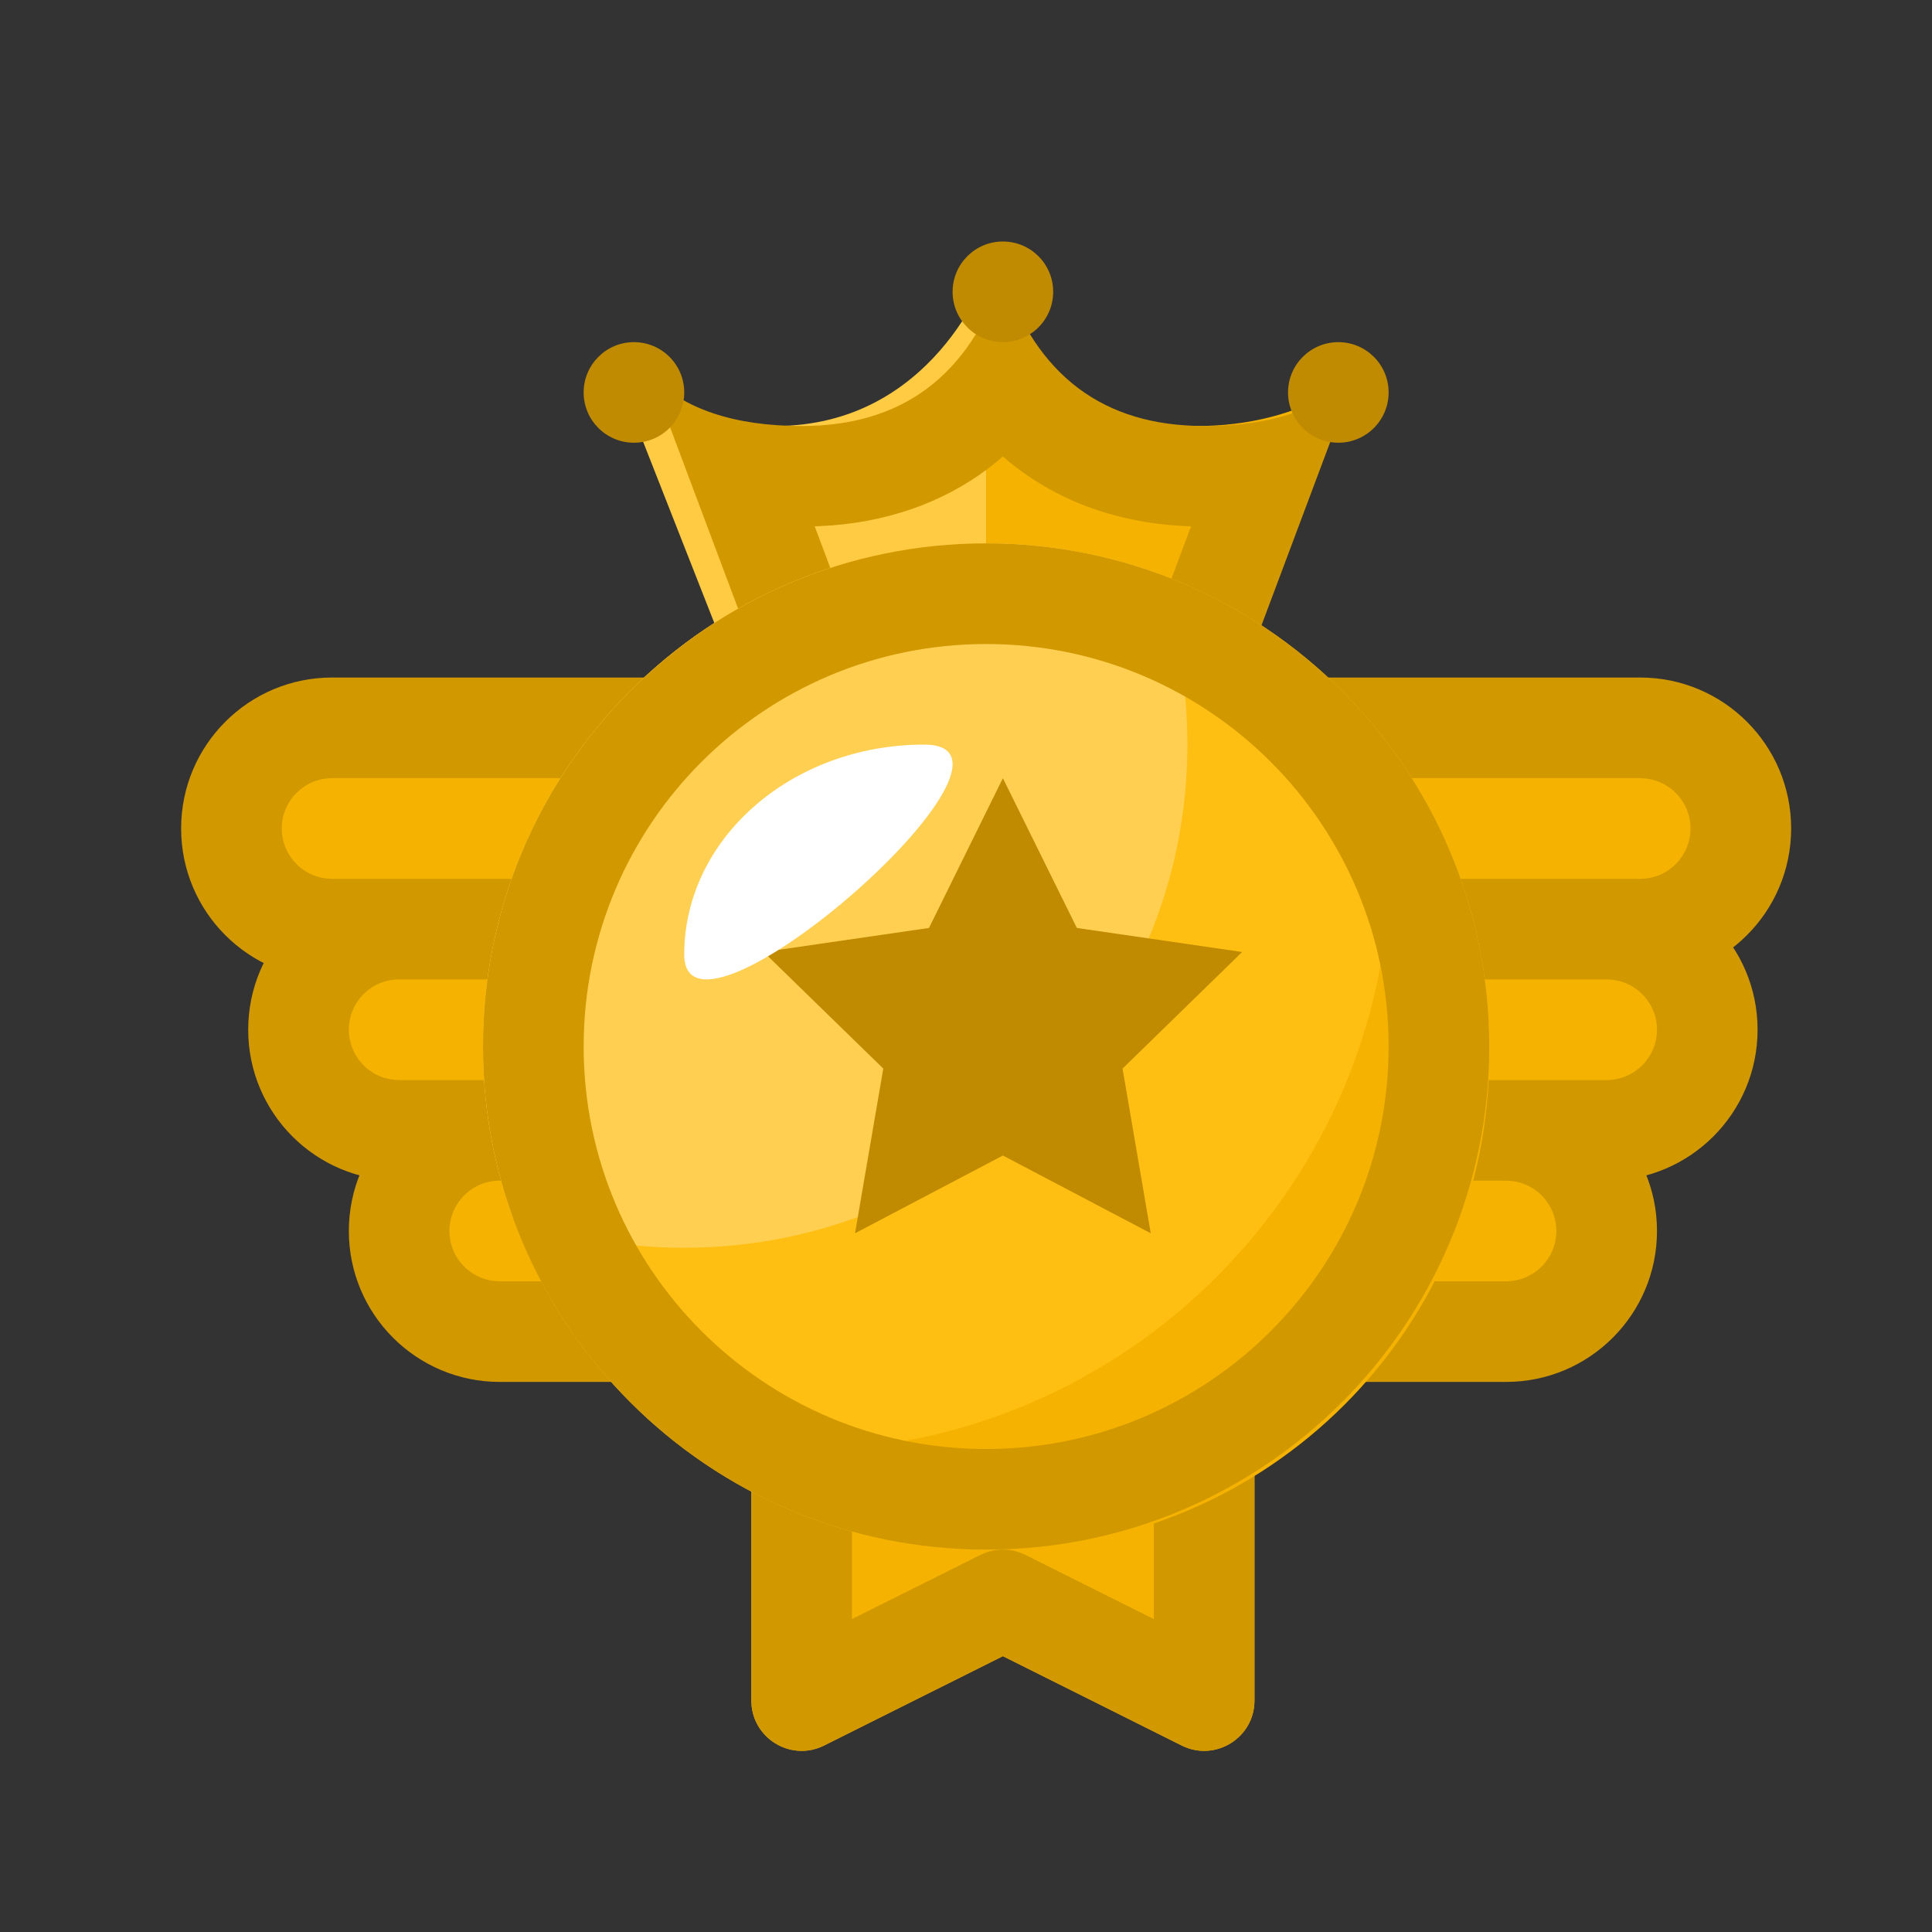 <svg width="32" height="32" viewBox="0 0 32 32" fill="none" xmlns="http://www.w3.org/2000/svg">
<rect x="0" y="0" width="32" height="32" fill="#333333" stroke="none"/>
<path fill-rule="evenodd" clip-rule="evenodd" d="M16.333 12.889V4.556C16.333 4.556 17.206 7.056 19.825 7.056C21.572 7.056 22.445 6.222 22.445 6.222L19.825 12.889H16.333Z" fill="#F5B200"/>
<path fill-rule="evenodd" clip-rule="evenodd" d="M16.333 12.889V4.556C16.333 4.556 15.46 7.056 12.841 7.056C11.095 7.056 10.222 6.222 10.222 6.222L12.841 12.889H16.333Z" fill="#FFCB43"/>
<path fill-rule="evenodd" clip-rule="evenodd" d="M19.945 7.056C18.278 7.056 17.167 6.222 16.611 4.556C16.056 6.222 14.944 7.056 13.278 7.056C12.167 7.056 11.333 6.778 10.778 6.222L13.278 12.889H19.945L22.445 6.222C21.889 6.778 21.056 7.056 19.945 7.056ZM16.496 7.659L16.61 7.561L16.727 7.659C17.533 8.313 18.544 8.678 19.728 8.718L18.789 11.222H14.433L13.494 8.718L13.777 8.703C14.837 8.618 15.753 8.261 16.496 7.659Z" fill="#D29800"/>
<ellipse cx="10.5" cy="6.5" rx="0.833" ry="0.833" fill="#C08B00"/>
<ellipse cx="16.611" cy="4.833" rx="0.833" ry="0.833" fill="#C08B00"/>
<ellipse cx="22.167" cy="6.5" rx="0.833" ry="0.833" fill="#C08B00"/>
<path d="M27.167 11.222C28.547 11.222 29.667 12.341 29.667 13.722C29.667 15.103 28.547 16.222 27.167 16.222H5.5C4.119 16.222 3 15.103 3 13.722C3 12.341 4.119 11.222 5.5 11.222H27.167Z" fill="#D29800"/>
<path d="M26.611 14.556C27.992 14.556 29.111 15.675 29.111 17.055C29.111 18.436 27.992 19.555 26.611 19.555H6.611C5.23 19.555 4.111 18.436 4.111 17.055C4.111 15.675 5.23 14.556 6.611 14.556H26.611Z" fill="#D29800"/>
<path d="M24.945 17.889C26.325 17.889 27.445 19.008 27.445 20.389C27.445 21.77 26.325 22.889 24.945 22.889H8.278C6.897 22.889 5.778 21.77 5.778 20.389C5.778 19.008 6.897 17.889 8.278 17.889H24.945Z" fill="#D29800"/>
<path d="M27.167 12.889H5.5C5.04 12.889 4.667 13.262 4.667 13.722C4.667 14.15 4.988 14.502 5.403 14.55L5.5 14.556H27.167C27.627 14.556 28 14.182 28 13.722C28 13.295 27.678 12.943 27.264 12.895L27.167 12.889Z" fill="#F5B200"/>
<path d="M26.611 16.222H6.611C6.151 16.222 5.778 16.595 5.778 17.055C5.778 17.483 6.1 17.835 6.514 17.883L6.611 17.889H26.611C27.071 17.889 27.445 17.516 27.445 17.055C27.445 16.628 27.123 16.276 26.708 16.228L26.611 16.222Z" fill="#F5B200"/>
<path d="M24.945 19.555H8.278C7.818 19.555 7.444 19.929 7.444 20.389C7.444 20.816 7.766 21.169 8.181 21.217L8.278 21.222H24.945C25.405 21.222 25.778 20.849 25.778 20.389C25.778 19.962 25.456 19.609 25.042 19.561L24.945 19.555Z" fill="#F5B200"/>
<path d="M19.945 20.667H13.278C12.818 20.667 12.444 21.04 12.444 21.5V28.166L12.45 28.262C12.513 28.826 13.126 29.173 13.65 28.911L16.611 27.431L19.572 28.911C20.126 29.188 20.778 28.785 20.778 28.166V21.5C20.778 21.04 20.405 20.667 19.945 20.667Z" fill="#F5B200"/>
<path fill-rule="evenodd" clip-rule="evenodd" d="M13.278 20.667H19.945C20.405 20.667 20.778 21.04 20.778 21.5V28.166C20.778 28.785 20.126 29.188 19.572 28.911L16.611 27.431L13.65 28.911C13.126 29.173 12.513 28.826 12.45 28.262L12.444 28.166V21.5C12.444 21.04 12.818 20.667 13.278 20.667ZM19.111 26.817V22.333H14.111V26.817L16.238 25.754C16.439 25.653 16.671 25.639 16.881 25.711L16.984 25.754L19.111 26.817Z" fill="#D29800"/>
<path d="M16.333 9C20.936 9 24.667 12.731 24.667 17.333C24.667 21.936 20.936 25.667 16.333 25.667C11.731 25.667 8 21.936 8 17.333C8 12.731 11.731 9 16.333 9Z" fill="#FFBE12"/>
<path fill-rule="evenodd" clip-rule="evenodd" d="M11.334 23.852C12.739 24.987 14.528 25.667 16.476 25.667C21 25.667 24.667 22 24.667 17.476C24.667 15.529 23.987 13.74 22.852 12.334C22.968 12.938 23.029 13.562 23.029 14.2C23.029 19.628 18.628 24.029 13.2 24.029C12.562 24.029 11.938 23.968 11.334 23.852Z" fill="#F5B200"/>
<path fill-rule="evenodd" clip-rule="evenodd" d="M19.171 9.496C19.492 10.381 19.667 11.337 19.667 12.333C19.667 16.936 15.936 20.667 11.333 20.667C10.337 20.667 9.381 20.492 8.496 20.171C8.175 19.285 8 18.33 8 17.333C8 12.731 11.731 9 16.333 9C17.33 9 18.285 9.175 19.171 9.496Z" fill="#FFCF51"/>
<path fill-rule="evenodd" clip-rule="evenodd" d="M24.667 17.333C24.667 12.731 20.936 9 16.333 9C11.731 9 8 12.731 8 17.333C8 21.936 11.731 25.667 16.333 25.667C20.936 25.667 24.667 21.936 24.667 17.333ZM9.667 17.333C9.667 13.651 12.651 10.667 16.333 10.667C20.015 10.667 23 13.651 23 17.333C23 21.015 20.015 24 16.333 24C12.651 24 9.667 21.015 9.667 17.333Z" fill="#D29800"/>
<path fill-rule="evenodd" clip-rule="evenodd" d="M16.611 19.139L14.162 20.427L14.63 17.699L12.648 15.768L15.387 15.37L16.611 12.889L17.836 15.37L20.574 15.768L18.593 17.699L19.06 20.427L16.611 19.139Z" fill="#C08B00"/>
<path d="M15.306 12.333C17.5 12.333 11.333 17.729 11.333 15.809C11.333 13.89 13.112 12.333 15.306 12.333Z" fill="white"/>
</svg>
